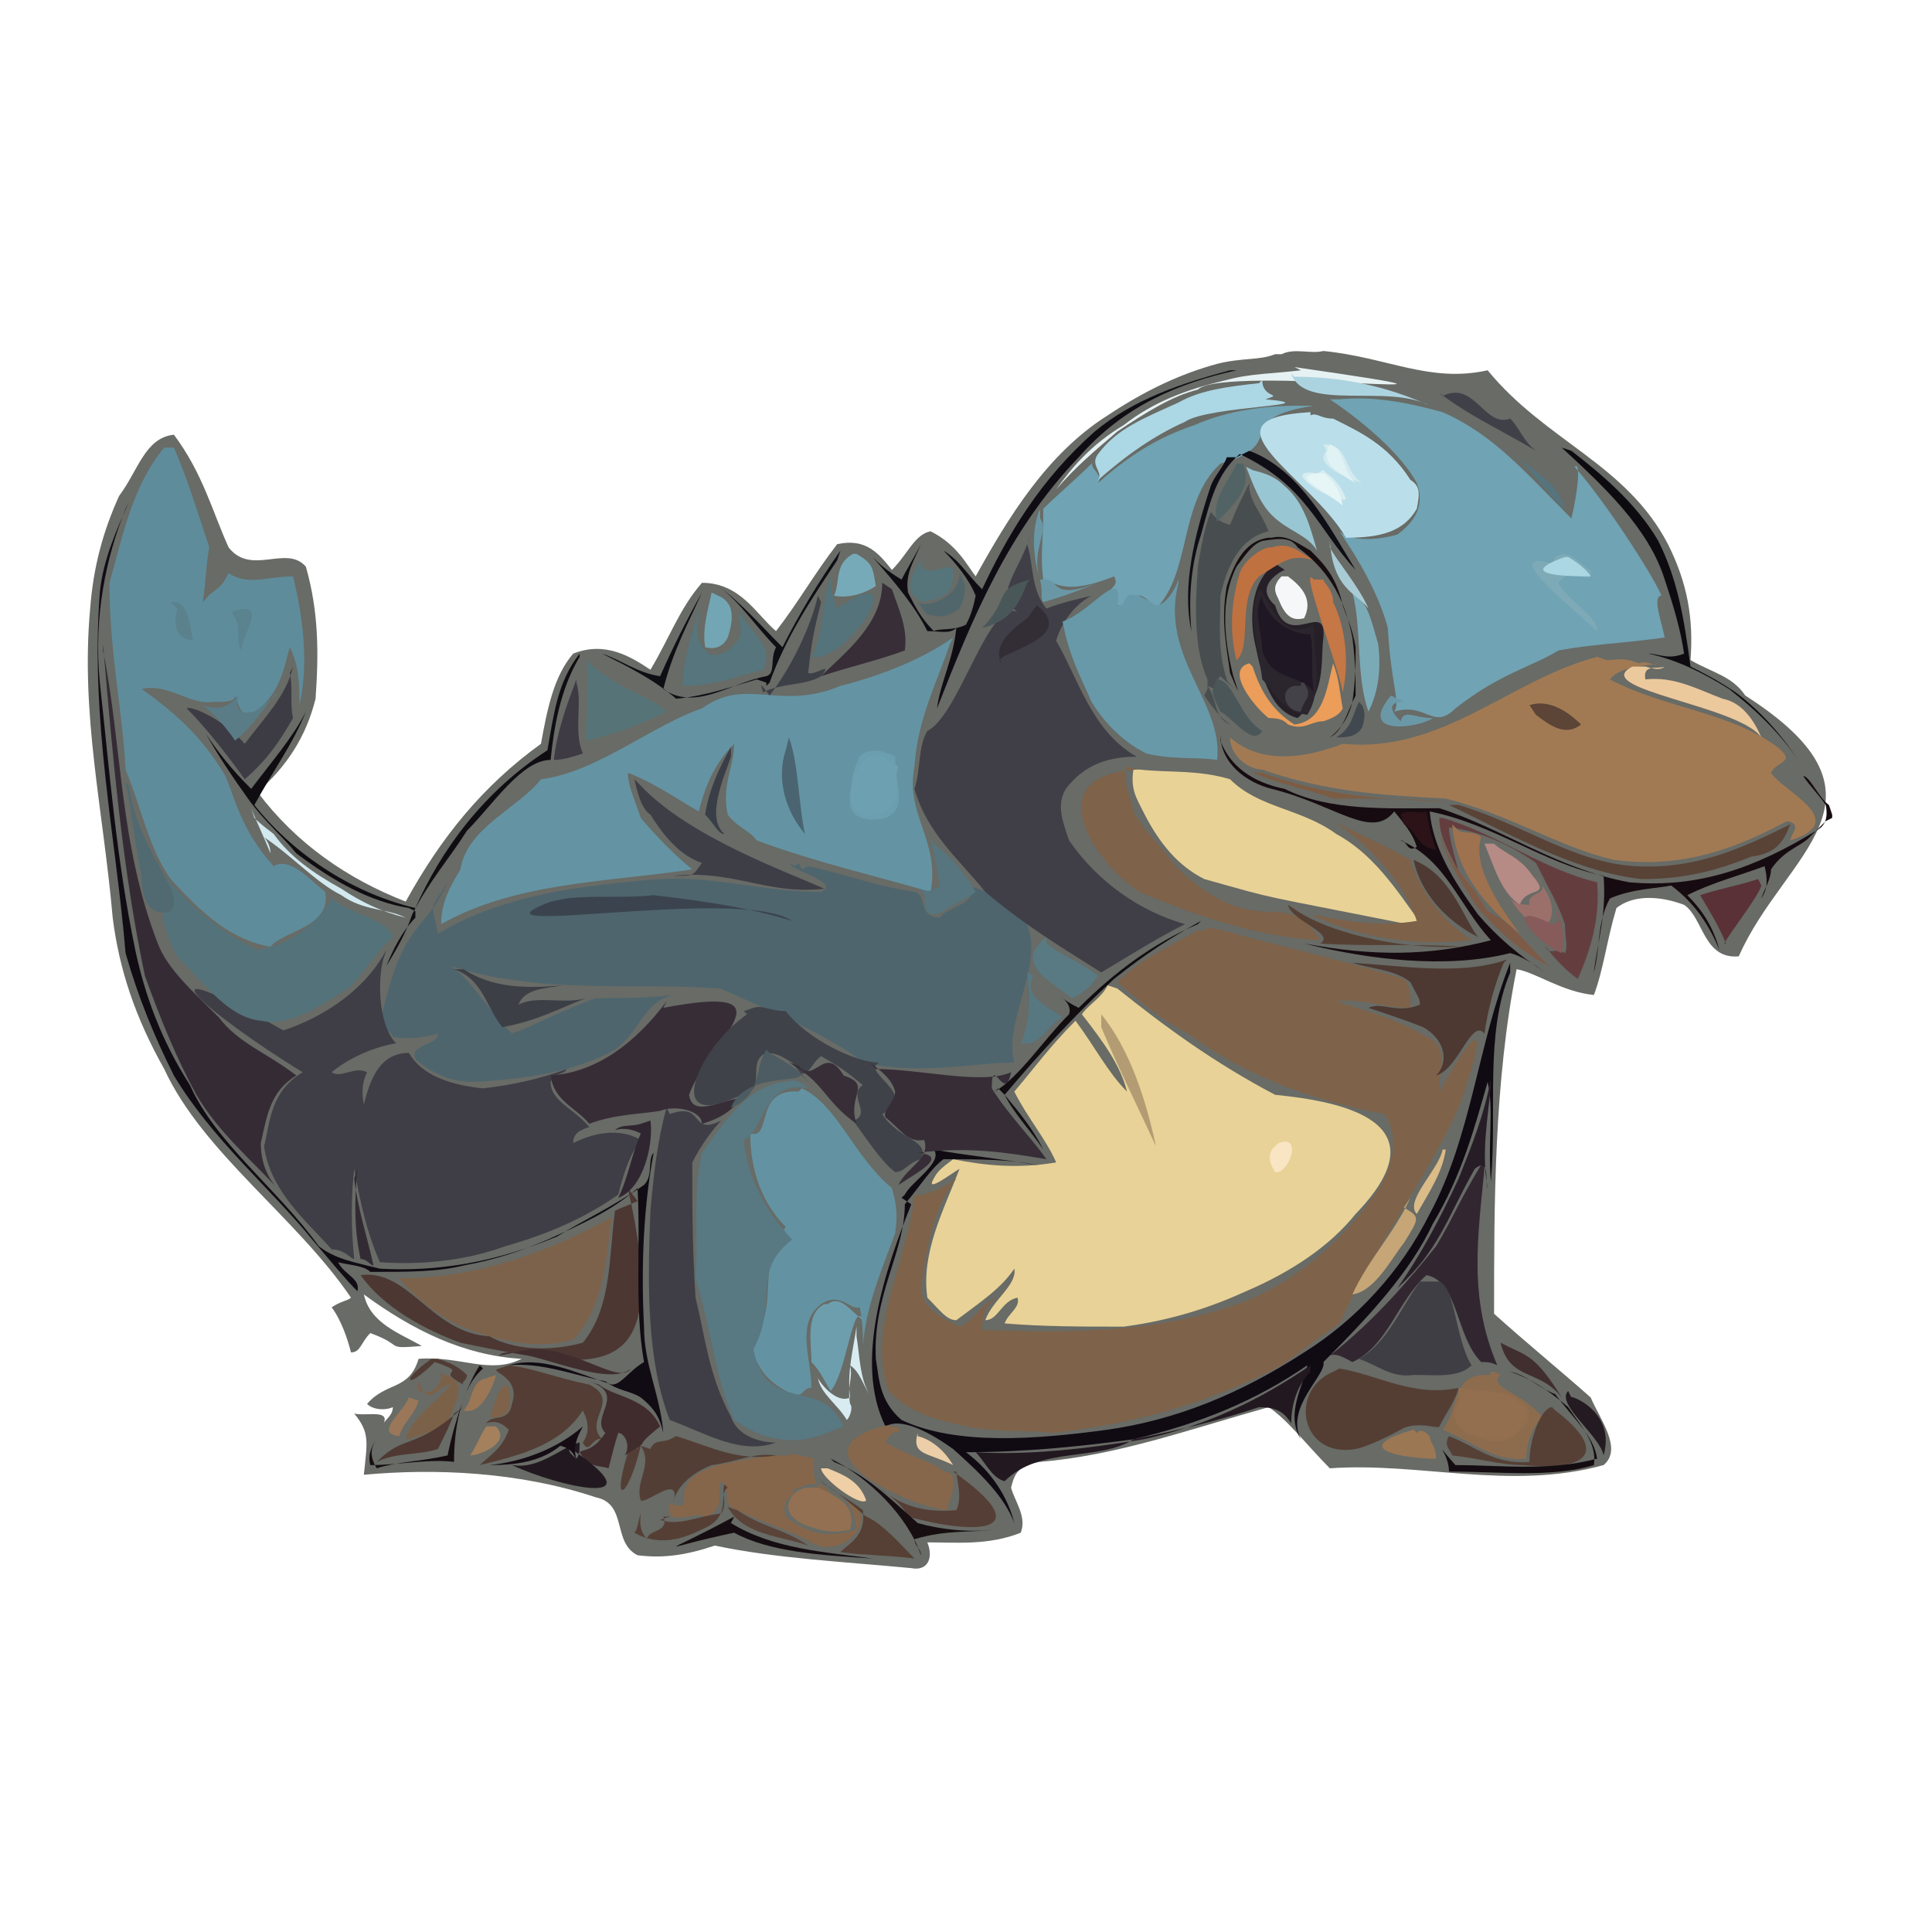 <svg xmlns="http://www.w3.org/2000/svg" width="600" height="600"><path fill="#686B66" d="M398 110c4-2 9 0 13-1 20 2 33 10 51 6 18 22 43 29 56 54 6 12 8 23 7 36 7 4 13 5 17 11 50 32 12 49-2 81-11 1-11-12-17-16-8-3-16-3-21 1-3 10-4 19-7 27-10-1-18-7-24-8-7 35-7 73-7 107 10 9 21 18 30 26 3 7 10 16 4 21-29 8-57-1-85 1-7-7-13-15-19-19-25 7-47 15-71 17-7 1-8 4-9 8 1 4 5 9 3 14-10 4-20 3-29 3 2 5 0 9-5 8-21-2-42-3-61-7-9 3-16 4-24 3-8-4-3-16-13-18-24-8-50-9-72-7 1-10 2-13-3-19 4 1 13-2 8 5 1-3 4-4 4-7-2 1-6 1-8-1 6-7 13-4 16-14 13-1 22 5 32 0-18-1-34-9-49-20 2 9 11 12 18 16-12 1-5 0-16-4-3 3-3 6-6 6-1-4-3-10-6-14 3-2 5-2 6-3-17-25-46-45-58-71-9-16-14-31-16-47-3-34-10-63-7-96 1-13 4-24 9-35 6-8 8-18 17-19 9 12 12 24 17 35 7 9 18-1 24 6 4 14 4 27 3 41-3 12-9 21-18 29 12 16 28 27 46 34 11-20 24-36 42-49 2-11 4-21 10-28 10-4 18 1 24 5 6-10 9-19 16-27 12 0 17 10 23 15 7-9 12-18 19-27 9-2 13 3 17 8 5-5 7-11 12-12 8 4 11 10 14 14 10-18 22-38 41-50 12-8 23-13 34-16 8-2 13-1 18-3"/><path fill="#E8D297" d="M344 306c-2 4-6 6-8 9 7 9 12 16 14 24-6-6-10-14-16-22-8 8-13 15-19 22 4 8 10 15 13 22-12 2-22 1-32-1-4 3-5 4-6 6-3 5 6-2 8-3-5 13-12 26-10 40 4 4 6 7 9 7 8-6 14-10 18-16 1 5-7 10-9 16 4 0 5-6 10-7 1 3-3 5-4 8 12 1 24 1 37 1 15-2 27-6 38-11 14-6 26-14 34-24 28-29-5-35-25-37-19-10-34-21-49-33"/><path fill="#4E656D" d="M245 268c2 3 16 6 10 9-18 0-33-5-50-4-25 2-49 5-69 17-2-11-3-6 3-16-7 16-14 11-21 44 2 2 4 3 4 4 6 1 10 0 14-1 0 4-9 3-7 8 6 5 12 7 18 7 17-1 31-3 44-10 8-6 9-15 18-17-8 1-16 1-24 1-11 4-18 8-26 11-8-8-12-16-19-21 28 9 57 5 84 7-1 0 34 14 44 23 18 4 34 0 47 0-5-18 23-46-15-55 6 5-7 7-8 10-7 0-4-7-8-8-13-2-23-6-33-8l-2 1-1-2-1 1"/><path fill="#7E634A" d="M372 289c-9 5-18 9-25 16 7 6 14 12 22 16 19 14 40 21 61 25 5 8 2 16-1 22-11 17-27 30-42 36-26 10-54 10-82 9 0-4 1-8 5-10-5 1-8 8-12 9-7-3-12-7-12-12 2-14 4-25 11-34-5 4-13 6-13 5-2 21-15 41-8 61 8 8 16 9 24 11 10 2 19 1 27 2 27-3 50-10 71-21 7-5 12-9 18-13 11-24 27-45 37-67 6-17 11-35-6-5 0-8 3-14-4-17-10-6-19-8-28-11 8-1 15 2 23 2 0-4 0-7-2-9-20-6-38-10-56-15-4-1-5-1-6 0"/><path fill="#6494A3" d="M296 198c-10 7-23 12-35 15-19 8-29-3-43 7-15 5-33 20-50 22-7 9-23 15-25 28-3 5-6 10-6 17 23-13 51-13 78-17-5-4-11-10-16-16-2-6-4-10-4-14 8 3 15 8 22 12 2-8 5-15 11-21 0 7-4 13-2 22 3 4 7 5 9 8 19 7 37 11 54 16 3-16-8-24-5-39 1-15 7-26 11-38"/><path fill="#3F3E46" d="M120 295c-7 13-20 21-32 25-48-27-25-6 6 13-10 6-10 15-12 23 2 14 13 23 21 32 4 0 6 3 7 3-1-10-1-19 0-28 2 11 4 20 8 29 15 1 28-1 39-5 14-4 25-9 35-16 2-8 4-13 7-17-7-4-15-2-21 1 0-3 2-4 5-5-5-6-12-8-12-14 1-3 4-2 5-4-8 3-17 5-26 6-10-1-19-4-23-11-9 0-12 8-14 16-1-5 0-8 1-10-4-2-8 2-11 0 6-5 14-8 20-9-5-5-6-18-4-26"/><path fill="#A17A54" d="M496 204c-27 7-48 30-79 27-13 5-26 6-35-2 0 6 6 10 10 10 20 7 38 8 57 9 20 5 35 15 52 19 22 3 39-4 54-12 5 1 1 4 1 6 19-6-2-15-6-21 2-4 8-3 2-8-15-11-35-12-52-21 3-4 10-4 15-5-2 1-3-1-6 0-5-2-7-1-10-1"/><path fill="#70A3B3" d="M413 124c6 4 21 15 27 26 3 8-2 13-6 16-7 2-15 2-18-1 6 9 12 19 15 30 1 18 4 23 2 26 10-3 12 6 19-1 14-11 24-13 32-18 11-2 18-2 33-4-1-5-4-13-1-13-3-7-18-30-27-40 2-2 1 8-1 16-14-14-24-26-40-33-11-3-21-5-32-4"/><path fill="#5F8C9B" d="M51 139c-10 12-13 28-17 42 0 22 4 39 5 58 5 12 7 24 14 34 10 11 19 19 31 21 4-5 19-6 17-17-5-4-11-11-16-8-10-11-12-21-15-28-7-12-16-20-26-27 8-2 15 5 22 4 4 0 7 0 7-2 1 2 1 6 5 6 9-6 10-14 12-21 3 6 3 12 3 18 3-13 1-28-2-40-8 0-14 3-20-1-3 6-4 4-8 9 1-7 1-12 2-17-4-12-7-22-11-31"/><path fill="#403F47" d="M320 166c-3 11-12 19-4 24-9-4-18 32-28 37-3 5-2 12-4 18 4 14 14 22 22 32 13 11 25 18 36 25 10-6 18-11 26-15-14-4-27-13-36-26-2-6-4-11-1-16 6-8 14-10 22-10-14-8-18-24-25-36 2-7 7-12 11-14-4 1-9 2-14 4-5-6-4-14-6-20"/><path fill="#6393A2" d="M248 339c-14-1-8 15-15 13 0 12 4 22 11 29-10 15-1 23-11 37 3 9 7 12 13 15 4 1 3-2 6-2 0-9-5-20 3-26 6-4 9 2 12 1 1 5 1 9 1 12 1-13 6-24 10-35 1-7 0-10-1-14-12-10-17-26-28-31"/><path fill="#E8D296" d="M352 239c-1 6 1 9 3 13 5 10 11 17 19 21 25 7 13 4 68 15-9-13-16-23-27-29-11-8-24-8-33-17-10-3-19-2-28-3"/><path fill="#70A3B3" d="M403 126c-12 0-23 2-32 6-12 4-21 10-30 18 2-3-4-5-1-7-6 6-12 11-16 15 0 10-1 15 0 22 4 1 7 5 22-1 2 4-3 3-1 7 7 8 5-8 14 3 11-11 7-33 20-45 22-6 3-14 29-18"/><path fill="#587882" d="M243 336c-12 2-19 14-25 22-3 14-1 27-2 39 5 16 6 31 12 44 7 5 14 7 22 6 5-1 9-3 12-4-7-16-24-3-28-24 8-15-1-24 12-34-10-11-14-21-15-31 6-2 6-19 20-16-2-2-4-3-7-2"/><path fill="#6799A9" d="M366 180c-1 3-4 8-7 8-12-8-8 1-12 0 2-13-8 2-17 5 2 11 6 18 9 25 5 8 11 13 17 16 8 2 15 1 22 2 2-18-18-32-12-55"/><path fill="#54727A" d="M50 270c4 7-4 10 5 27 9 9 16 19 26 20 9 2 19-5 27-10 4-3 8-11 14-16-1-5-13-7-19-12-5 9-15 15-23 16-13-6-22-15-30-24"/><path fill="#3F3E46" d="M207 344c-3 11-4 21-5 32-1 24-1 47 6 65 11 4 22 11 33 7-5 0-12-2-14-8-7-13-8-25-11-37-1-16-1-29-1-42 3-6 7-11 9-13-10 5-5-6-16-2"/><path fill="#7D624B" d="M190 378c-20 11-42 19-66 19 7 8 14 13 22 16 11 4 22 6 32 3 10-11 10-25 12-38"/><path fill="#352B35" d="M32 200c3 35 6 70 13 103 5 14 10 26 16 37 7 12 18 21 26 30-4-4-6-9-6-15 2-9 3-16 11-21-9-7-18-10-24-18-8-8-16-15-19-23-12-31-11-61-17-91"/><path fill="#372D37" d="M207 311c-9 12-21 22-36 23 1 8 8 10 12 15 8-3 16-3 22-4 5-2 13 0 13 4 7-2 10-5 12-8-7 1-15 6-16-1 6-17 34-35-8-27"/><path fill="#BADFEA" d="M407 128c-36 2 0 20 11 39 11 0 18-2 22-9 1-5 1-7-2-9-7-11-16-15-24-19-4 0-5-2-7-1"/><path fill="#100A13" d="M469 299c-10 25-12 54-25 78-9 18-23 33-39 43-20 13-40 21-61 24-22 3-47 5-64-3-7-6-7-13-8-19-1-20 9-33 9-48 5-6 8-11 12-14 11 0 21 0 30 2-11-2-22-3-33-5 3 4-7 10-9 14l-1 1 3 2c-8 20-18 49-8 69 5-3 14 2 21 7 9 8 16 15 19 23-2-8-7-16-15-22 19 0 37-2 52-4 21-5 38-12 54-23-1 6-7 15-2 23-5-10 8-20 7-24 14-14 27-28 34-43 9-15 13-30 17-44 2 9 0 18 1 31 2-22-2-46 6-65"/><path fill="#404249" d="m231 314 1 1c-16 11-28 40 2 23 2-3-1-9 4-11 4 0 6 2 8 3 3 4 5 6 7 8l-5-5c3 2 4-3 7-5 7 4 8 5 13 9-5 3 3 9-3 11 5 7 9 13 13 16 3 0 4-3 8-4 3-6-7-6-12-14 12-6-7-13-1-16-7 0-22-7-29-16-5 0-7-2-10-1"/><path fill="#7E6249" d="M353 239c-32 2-12 30 1 38 19 8 37 14 56 15-11-18-19 2-45-23-4-6-10-11-13-17-1-6-4-10-2-14"/><path fill="#362D37" d="M270 330c3 2 7 5 8 9 0 3-4 6-3 8 5 4 7 8 12 7 2 6-5 8-8 14 6-4 16-9 6-10 16-2 28 0 40 2-5-7-12-14-17-22 0-11 4 5 6-5-9 4-28-1-42-1"/><path fill="#543E34" d="M414 426c-14 6-10 27 7 24 5-1 14-6 14-6 5-3 12 0 12-1 2-4 5-8 6-12-14 3-25-4-37-6"/><path fill="#4C3732" d="M198 373c-2 1-5 2-7 3-2 15-1 30-10 41-11 3-22 2-29-2-18-1-25-21-40-19 7 10 20 17 31 21 44 9 66 14 52-48"/><path fill="#322731" d="M461 360c-9 15-9 17-15 27-8 10-19 23-33 34 2-1 5 1 7 2 11-5 14-19 23-27 10 2 9 19 17 27 2 0 3 0 5 1-9-21-6-40-4-61"/><path fill="#86664A" d="M243 452c-7 0-14 2-20 3-19 6-4 15-15 12-2 8 8 2 11 4 7-2 3-9 5-11 3 3 1 6 3 8 10 5 18 7 25 11 10 6 23-9 10-13 2 0 4 6 4 9-9 3-16 1-22-4-2-7 4-6 2-8 6-3 9-3 12 1-6 1-6-12-5-11-5-1-7-2-8-1"/><path fill="#4D3832" d="M468 298c-14 5-32 2-48 1 6 2 13 2 18 6 2 4 3 5 3 7-7 3-12-1-16 1 6 2 12 4 17 6 7 4 8 11 4 15 7-2 11-18 15-13 1-7 3-15 6-22"/><path fill="#3F3E45" d="M444 398h-3c-6 8-10 19-19 24 6 2 10 6 17 5 7 0 14 1 18-3-5-8-5-24-10-26"/><path fill="#160B10" d="M379 228c0 9 8 15 16 17 20 5 31 16 38 7 5 6 6 8 7 11-3 2-3-2-5-2 14 6 18 20 28 31-19 5-37 5-58 1 20 5 44 8 64 3 4 1 8 4 11 6-8-5-15-11-21-18-8-11-14-21-15-32 20 4 35 16 54 20 1 12-2 21-3 30 2-8 1-16 5-23 7-3 14-3 19-4 8 6 12 13 15 20-2-7-5-12-10-17 8-4 16-6 24-9 1 4 1 7-1 10 1-3 3-6 3-9 4-6 9-7 12-10l5-5 2-1v-1l-1-3c-3-2-6-9-8-9 2 3 5 6 7 9 1 5-1 7-3 8-18 11-36 18-58 16-22-4-40-17-59-23-16 0-34 1-48-6-10-2-17-7-20-15"/><path fill="#533D34" d="M155 425c-4 1 7 2 4 11-1 6-6 3-8 6 3-1 5 0 7 2-2 6-6 8-9 11 12-3 25-6 32-17 2 4 2 7 0 10 2 4 3-2 6-1-6-6 6-12-4-17-10-2-17-5-25-6"/><path fill="#110B13" d="M40 156c-4 9-8 18-9 28-3 40 5 76 8 112 4 14 9 26 15 38 12 20 30 35 43 51 6 7 10 12 14 16 1-4-4-5-6-9 4 1 8 1 10 3 12 0 21 0 29-2 11-2 19-5 26-8 11-5 20-9 28-16 1 18-1 37 2 54-5 3-7 7-10 7-12-4-22-9-32-6 10-1 20 3 30 5 4 3 8 3 11 5 5 4 6 7 7 11-1-12-6-21-6-33-1-20 0-38 3-54-2 2 0 7-3 10-10 7-19 11-27 16-19 8-37 11-55 10-8-2-14-3-19-7-13-18-32-32-40-50-9-14-14-28-17-42-6-29-8-56-11-83-2-21 2-39 8-54"/><path fill="#271F28" d="M396 175c-8 6-8 18-6 26 2 10 5 20 13 22 9-8 7-17 8-25 1-12-11 4-15-10-8-7 5-12 3-11"/><path fill="#484D50" d="M388 150c-2 4-4 8-6 13-4-1-5-3-6-4-2 5-3 11-4 17-1 14-1 26 3 35v3l-1 2c2 3 5 7 8 9-5-2-4-8-7-12 7 3 1 0 4-3 2 2 5 4 5 5 0-1-3-3-3-4-3-9-2-18-2-26 2-9 6-18 15-20-3-7-5-8-6-13"/><path fill="#8D6C4E" d="M461 427c-10 0-8 11-13 17 10 4 16 10 26 9 0-5 2-10 5-13-7-8-17-9-13-13l-2-1h-1v1"/><path fill="#2B252E" d="M391 183c3 3 7 17 17 11 0 10 3 20-2 28-8-1-10-7-14-11-1-9-4-17-2-25"/><path fill="#87674B" d="M274 443c-29 8 9 25 20 26 2-6 4-12-1-12-3-3-7-3-18-9 3-6 5-1 4-5-2 1-2-1-5 0"/><path fill="#3E3E47" d="M197 242c1 4 2 9 5 11 5 8 10 13 16 15-3 4-2 4-9 4 19-2 29 6 47 4-11-5-42-16-57-32"/><path fill="#ACD7E4" d="M391 119c-9 1-18 2-25 6-11 5-19 8-25 16-3 4 3 6-1 9 10-9 19-15 28-19 7-5 46-5 25-7 6-2-1 0-1-6"/><path fill="#643E3F" d="M447 254c0 7 4 12 6 17 0-1-3-10-3-14 10 1 20 6 27 11 4 8 7 13 9 19 0 4 1 7 0 9-3-2-5 1-6-2 3 4 7 8 10 10 4-9 7-19 6-30-17-4-31-15-48-20"/><path fill="#7D6149" d="M414 255c11 7 22 19 26 31-12 2-22 0-33-2 15 7 31 10 50 8-9-6-16-15-19-25-9-5-16-8-22-11"/><path fill="#533E35" d="M208 447c-2 1-5 0-6 3l-3-1h-1v1l-2-2c-7 21-1 18 3 1 4 6-2 11 0 17 2 1 13-9 10 1 1-6 7-10 12-12 8-1 13-4 20-3-12 2-21-3-31-6"/><path fill="#594236" d="M450 250c15 7 39 21 60 23 14 0 24-3 34-7 8-1 10-5 12-10-16 8-30 14-48 13-19-1-35-13-55-19"/><path fill="#3B444E" d="M176 279c9-1 19 0 27-1 17 2 30 4 43 8-16-11-106 6-75-6"/><path fill="#567478" d="M182 204c1 9 0 18 0 26 9-2 17-5 25-9-7-6-14-6-25-16"/><path fill="#3D3C45" d="M91 207c-2 9-9 16-15 24-7-8-17-12-18-11 6 6 13 15 18 22 7-6 11-12 15-19-1-4 0-10-1-14"/><path fill="#926E4F" d="M453 431c7 1 15 1 17 3 6 3 6 7 2 10-1 2-5 5-11 3-5-1-7-3-9-5-2-6 3-6 1-8"/><path fill="#56757C" d="M217 189c-2 8-5 16-5 24 10 0 17-3 25-5 4-8-5-12-7-18-1 3 1 7-1 9-3 4-6 5-9 4-4-4-4-7-3-12"/><path fill="#221820" d="M407 424c-16 11-33 19-52 23-18 3-36 5-52 4 3 3 5 8 9 9 11-11 29-6 40-13 15-3 27-6 39-10 6 0 8 2 10 5 0-6 2-12 6-16"/><path fill="#6B9FAF" d="M268 234c4-2 8 0 10 1 0 9 4 16-3 19-4 1-11 1-11-5s1-10 3-14"/><path fill="#564036" d="M482 437c-3 0-7 9-7 17-11 1-17-5-25-8-2 3 1 5 1 6 9 1 15 3 22 3 20 2 27-4 10-17"/><path fill="#372E37" d="M274 181c0 13-12 22-19 29 9-3 18-5 26-8 1-7-2-13-4-19"/><path fill="#402C2D" d="M183 429c12 4 0 11 5 16-4 6-7 5-8 6 3 5 6 4 9 5 1-4 2-8 3-11 2 0 4 4 2 7 10-6 1-1 11-9-4-9-14-9-19-13"/><path fill="#1F1723" d="M392 185c-3 5 0 11 0 17 3 10 12 7 16 13-1-7 0-12-1-18-7 0-13-5-15-11"/><path fill="#6C9EAE" d="M256 405c-6 3-4 12-4 18 3 3 4 6 6 9 5-6 7-29 10-22-4-3-7-8-11-5"/><path fill="#0F0D13" d="M382 115c-15 4-30 9-42 19-17 15-27 32-35 49-5-5-7-9-12-12 4 4 8 9 10 14-1 5-2 7-3 9-4 2-8 1-10 2-4-4-6-8-8-12-1-6 2-10 4-15-2 4-4 7-6 11-5-3-7-5-9-7 7 8 13 15 17 23 4 0 7 1 9-1-1 10-5 17-6 25 11-28 22-55 44-78 14-16 31-23 49-27"/><path fill="#936F4F" d="M455 432c-4 5-5 12 5 14 7 0 11 2 13-5 3-4-3-6-6-8-5 0-7-1-11-1"/><path fill="#3D3F47" d="M141 301c9 3 10 12 15 18 11-2 18-6 26-9-7 2-15-1-21 2 2-5 8-5 14-6-11 1-22 1-31-5"/><path fill="#54737A" d="m260 178-2 1c-3 8-2 18-6 25 12 2 32-32 8-15-2-5-2-7-2-10"/><path fill="#6DA0B0" d="M270 235c-4 2-5 8-6 12 1 8 8 6 9 6 8-3 4-10 6-15-4-2-5-4-8-3"/><path fill="#ECC89D" d="M507 207c-14 7 33 12 40 22-3-7-7-11-12-12-8-3-15-7-24-6-1-5 4-3 6-4-1 1-3 1-6 0"/><path fill="#100D12" d="M180 203c-7 9-8 19-10 30-20 13-33 31-41 49-21-5-39-18-50-32 6-11 12-19 16-29-4 8-11 16-17 24-6-6-10-11-14-17 4 7 8 13 13 20s11 12 15 17c12 9 23 15 35 17l2 1v2c-4 4-7 10-9 15 3-5 6-10 8-16 5-10 12-18 17-26 8-8 17-22 26-22 1-10 3-22 9-32"/><path fill="#927051" d="M251 462c-5 0-11 8 0 12 6 2 9 2 13 1 2-7-3-10-10-13"/><path fill="#C07140" d="M394 170c-4 1-8 5-9 8-3 10-3 19-1 27 5-4 0-19 7-26 8-5 10-7 17-5-4-2-7-6-13-4"/><path fill="#99C6D3" d="M387 145c2 5 4 11 8 15 5 5 11 6 14 11-2-7-4-15-10-20-3-3-6-4-10-5"/><path fill="#597A83" d="M325 291c-10 8 0 13 8 19 4-2 6-4 8-7-5-4-11-6-16-10"/><path fill="#553E35" d="M297 457c0 2 2 8 0 12-11 1-18-2-24-7 4 3 7 5 9 9 22 6 41 5 14-14"/><path fill="#5A3136" d="M546 273c-6 2-12 3-18 5 3 5 6 10 8 15-3 2 10-14 11-18"/><path fill="#56757E" d="m289 260 3 15c-4 3-5 1-7 1 5 2-1 8 6 8 3-2 8-4 12-7-4-7-8-11-13-15"/><path fill="#7EAAB7" d="M483 173c5-3 8 3 11 4 1 6-6-2-10 4 2 5 12 10 12 15-5-5-32-26-14-21"/><path fill="#EB9D59" d="M388 206c-8 2 2 14 6 17 4 0 5 1 6 2 5 2 7-1 11-1 3-1 5-2 6-4-1-5-1-9-3-14-2 8-3 18-12 19-8-5-11-12-13-18"/><path fill="#0E0B10" d="M485 139c13 12 27 25 32 41 3 9 5 16 6 23-5 2-8 0-11 0 9 2 17 6 25 11 9 7 17 15 22 23-5-8-12-16-20-22-6-4-10-6-14-8-2-15-4-27-10-39-7-12-18-21-27-28"/><path fill="#221920" d="M180 448c0 2 0 4-1 5-1-1-3-2-2-4-7 4-12 7-18 6 15 7 47 14 17-6"/><path fill="#7BAAB7" d="M420 184c3 11 1 26 5 37 3-6 4-13 3-21-2-7-3-11-5-13"/><path fill="#C57746" d="M408 180c-5-6 8 28 9 35 2-9 1-20-3-28 0-4-3-6-3-7"/><path fill="#E6F1F3" d="M404 115c-8 1-16 1-23 3-13 3-23 7-32 14-10 6-16 13-21 20 6-7 12-12 19-18 9-6 17-11 25-13 8-8 113 5 30-7"/><path fill="#B68A85" d="M461 262c3 7 5 15 11 19 2-6 10-2 4-9-4-6-9-7-12-10"/><path fill="#271D27" d="M463 335c-2 11-6 21-10 31-6 13-12 24-19 34 13-12 15-21 24-37 5-4 3 4 4 6-2-11 0-21 1-32"/><path fill="#B39C74" d="M342 315c9 11 14 27 17 41-6-13-12-25-17-37"/><path fill="#516971" d="M39 243c2 9 3 20 5 29 0 12 6 12 9 11 5-6-10-18-13-39"/><path fill="#C6A677" d="M438 372c-5 11-13 19-18 30 7-1 12-11 16-16 5-8 5-8 0-11"/><path fill="#332D36" d="M322 188c14 11-16 15-11 18-3-6 4-11 8-14"/><path fill="#372E38" d="M245 330c11 6 11 12 21 19-3-9 5-12-4-15-6-10-9 3-14-3"/><path fill="#ACD3E0" d="M401 116c4 12 30 3 43 10-13-6-27-9-42-9"/><path fill="#563F34" d="M254 459c4 4 9 6 14 10 1 8-4 10-7 13 7 1 15 1 23 2-4-4-10-11-15-13-5-4-9-8-13-10"/><path fill="#9E724F" d="M451 256c1 15 11 26 21 34-6-8-15-21-12-30-2-2-5-1-7-2"/><path fill="#77AAB8" d="M265 172c-6 3-4 9-6 13 5 1 10-1 13-3-1-6-1-7-6-10"/><path fill="#3F3B44" d="M179 211c-3 8-6 16-7 25 3 0 6-1 9-2-3-7 0-16-2-22"/><path fill="#7C6149" d="M137 426c1 7-9 9-7 3 3 9 6 1 10 1-5 6-12 10-14 17 5-1 9-3 13-5 2-6 7-13-1-15"/><path fill="#72A6B4" d="M221 184c-1 5-3 11-2 17 4 1 6-1 7-3 2-6 2-11-3-13"/><path fill="#4E3A33" d="M439 267c2 10 10 19 20 24-4-5-8-18-18-23"/><path fill="#4A6571" d="M245 229c3 8 3 21 5 30-6-7-9-17-6-26"/><path fill="#553F35" d="M225 461c-1 2 1 6-1 9-8 1-13 4-19 2l3-1h-2c2 5-5 4-5 7-3-3-2-7-2-8-1 3-1 5-2 6 9 5 17 1 23-2 7-4 3-10 6-12"/><path fill="#56757B" d="M287 173c-3 4-8 11 0 14 1-1 5 0 8-4 5-14-7-1-9-8"/><path fill="#577881" d="M319 302c1 7 1 16-2 22 7 1 8-6 13-8-2-2-13-6-9-13"/><path fill="#9C7754" d="M439 444c-21 6-3 9 7 9 0-4-2-5-2-7-2-2-3-2-4-1"/><path fill="#4B5658" d="M378 210c-1 5-3 3 1 11 4 2 10 11 13 6-7-4-9-16-14-16"/><path fill="#0F0D15" d="M384 142h-3c-1 3-4 6-5 9-5 15-9 31-6 45-1-11 0-21 3-30 3-11 5-19 12-25 21 10 24 23 36 36-8-13-17-31-33-37"/><path fill="#5A7C86" d="M87 215c-3 2-5 4-8 6-5 1-6-1-5-5-4 5-8 4-11 3 4 3 8 8 10 11 6-5 9-10 12-14"/><path fill="#F5F7F8" d="M398 179c-3 3-2 5-1 7 2 5 4 7 8 6 3-6-1-10-5-13"/><path fill="#140C11" d="M467 426h2c5 1 9 5 14 7 6 8 12 13 13 20-15 4-30 2-44 2-8-9-2-4-2 2 15 0 32 2 45-2 1-7-4-12-8-18-7-6-12-9-18-11"/><path fill="#516365" d="M384 144c-2 5-8 11-6 18 6-6 11-11 8-18"/><path fill="#3D4047" d="M254 185c-2 9-8 22-15 31-3-4-3-4-2-1 6-3 13-2 18-5 4-5-2 0-4-1 1-10 2-14 4-22"/><path fill="#412D2E" d="M155 421c4-5 33 11 41 4-4 6-21-10-36-5"/><path fill="#0F0E14" d="M261 171c-7 10-13 20-18 30-7-7-13-14-20-19 7 5 12 13 18 19-2 4 0 8-3 9-11 2-22 11-32 4 3-12 8-21 12-30-5 9-9 17-13 26-7-1-12-5-18-7 8 4 16 8 23 14 10-1 18-4 25-6l3 1v1l1-1c5-14 13-26 21-38"/><path fill="#564034" d="M400 281c1 5 15 9 10 12 14 1 29 0 44 1-21 1-42-5-51-11"/><path fill="#3F4048" d="M447 122c9 7 20 12 30 18-4-3-5-7-8-10-8 3-11-12-21-7"/><path fill="#241A21" d="M487 432c-4 4 10 14 11 20 4-14-11-19-10-18"/><path fill="#D9EDF0" d="m411 146 1 1c3 2 5 5 6 8-3 2-22-10-9-8"/><path fill="#412E2E" d="M466 417c3 12 12 8 19 17-8-13-11-13-17-16"/><path fill="#5C4436" d="M475 219c6-2 12 2 16 6-5 4-10 0-14-3"/><path fill="#9B706B" d="M477 272c6 7-3 4-2 9-4 0-5-1-6-2 3 5 7 9 11 9 4-5 1-10-1-13"/><path fill="#4F3932" d="M144 437c-16 14-18 8-27 17 6-3 13-2 19-4 2-4 4-8 5-11"/><path fill="#150D12" d="M228 471c-24 13-24 10 0 5 11 6 27 7 43 8-15-2-31-3-44-11"/><path fill="#302631" d="M199 349c-3 1-6 0-8 2 3-1 6 0 8 1-3 7-4 14-7 20 8-3 11-17 10-24"/><path fill="#50666B" d="M298 178c0 8-11 11-13 9 2 2 2 4 4 4 4 1 6 0 9-2 2-4 2-7 1-9"/><path fill="#120D11" d="M372 287c-14 6-26 15-37 26-4-2-5-3-6-4 1 1 4 3 3 6-8 8-15 19-23 24l1-1 1 1 1 1c3 6 8 11 12 17-3-6-7-11-12-17 11-13 22-25 34-36 10-8 18-13 27-18"/><path fill="#7E5B47" d="M446 255c2 10 7 18 13 27 6 7 14 14 22 18-10-10-11-13-19-17-7-12-11-12-16-27"/><path fill="#4C5C62" d="M238 326c-4 6-1 14-11 18 6-15 37-3 12-17"/><path fill="#2B1318" d="M435 253c2-2 6 0 8-1 1 6 2 9 3 12-6-1-6-6-10-8"/><path fill="#EFCFA6" d="M255 456c0 3 12 12 14 10-2-6-7-8-12-10"/><path fill="#393E47" d="M227 232c-4 7-7 14-8 21 3 3 4 6 6 6-6-5 0-18 2-24"/><path fill="#D3EBEF" d="M411 138c8 0 6 8 12 12-6-2-15-6-11-10"/><path fill="#160D10" d="M394 167c-8 1-11 9-13 15-2 11 0 19 1 27 3 7 3 7 1 1-3-12-4-24 1-34 3-4 5-7 8-8 6-1 9-1 11 2 11 8 15 18 17 28 1 8 1 13 1 18-3 6-4 11-8 13 4-3 6-7 7-11 1-7 1-12 1-17-1-6-3-10-4-13-2-9-6-13-10-17-5-3-8-5-12-4"/><path fill="#D7EBF0" d="M266 412c-1 7-3 14-2 22-4 2-9-4-10-6 1 5 6 8 9 13 1-1 2-4 1-5-1-6 1-8 0-12 3 2 4 6 6 9-3-5-3-12-4-18"/><path fill="#DBBB87" d="M448 357c-1 6-12 16-8 20 4-7 8-13 9-20"/><path fill="#332B34" d="M111 363c-1 10-1 19 1 28 2 0 3 2 4 2-2-9-5-18-6-27"/><path fill="#865B5A" d="M483 282c0 3 3 4-1 5-16-8-6 5 3 9 1-6 0-9-1-12"/><path fill="#9B7756" d="M151 428c-5 1-4 7-7 10 6 2 10-10 10-11"/><path fill="#6A97A5" d="M323 158c-3 7-2 16 0 22 1 4 0 6 1 7 7-2 12-4 17-6-16 6-11-2-18-1-3-9 3-15 0-19"/><path fill="#ABD7E3" d="M486 173c-17 6 3 6 8 6-1-2-5-5-7-6"/><path fill="#170E11" d="M258 453c12 6 24 18 28 30 0-2-2-3-2-5 10-3 18-2 25-3-8 1-17 0-24-2-9-8-16-15-26-19"/><path fill="#E6F5F6" d="M411 147c-12 0 0 5 6 10-1-5-3-8-6-10"/><path fill="#5A828F" d="M72 190c12-4 3 7 3 12-2-3 0-7-2-10"/><path fill="#5B818C" d="M53 187c6-1 6 9 7 12-6-1-6-5-5-10"/><path fill="#F9E5C3" d="M397 355c8-3 3 10-1 9-2-3-2-5-1-7"/><path fill="#6A98A7" d="M432 216c-11 13 9 10 13 7-6 0-9-3-10 1-8-8 5-5-1-7"/><path fill="#444249" d="M402 213c-5 1-3 8 2 8 1-4 3-4 2-7l-1-2h-1v1"/><path fill="#A4805D" d="M151 443c-2 3-3 6-5 9 3 0 13-4 8-9"/><path fill="#5A4338" d="M226 468c5 9 17 9 25 12-7-5-15-6-22-11"/><path fill="#414850" d="M422 218c-2 4-2 8-7 11 3 0 6 0 8-3 1-3 1-5 0-7"/><path fill="#160C14" d="M181 443c-8 7-19 11-29 12 8 0 16-1 22-6 4 1 4 3 5 4-1-3 0-6 1-8"/><path fill="#D3E9F0" d="M78 251c2 5 4 9 6 14 0-2-1-4-2-5 9 6 16 14 24 18 7 5 14 4 20 7-8-2-14-5-20-9-9-5-16-10-21-17-4-3-5-4-6-5"/><path fill="#56747D" d="M469 140c6 5 11 13 17 18-2-8-10-12-16-17"/><path fill="#4A5759" d="M320 180c-12 3-6 6-15 15 8-2 11-6 14-14"/><path fill="#ECCEA8" d="M285 445c-2 7 3 6 11 10-3-5-7-8-11-9"/><path fill="#7D5C44" d="M389 240c13 5 17 5 25 8 15 0 24 0 36 1-25-1-38-2-58-9"/><path fill="#9A7759" d="M127 434c-2 5-11 11-3 12 1-4 5-7 6-11"/><path fill="#7E6249" d="M157 430c-3 2-3 6-5 10 7 1 7-5 6-9"/><path fill="#503C35" d="M134 422c-10 7-8 10 1 1 12 4-1 2 9 7-1-1 1-1 1-3-3-3-6-4-9-5"/><path fill="#A9CBD5" d="M413 168c1 15 8 16 12 21-3-7-10-15-12-19"/><path fill="#160D11" d="M149 424c-4 6-8 18-10 28-9 2-16 2-22 4-3-5-1-7 0-10-1 3-3 5-2 9 9 0 18-2 26-1 0-10 2-23 9-29"/><path fill="#E1F2F5" d="M413 138c-3 5 1 8 8 12-4-4-3-7-6-11"/></svg>